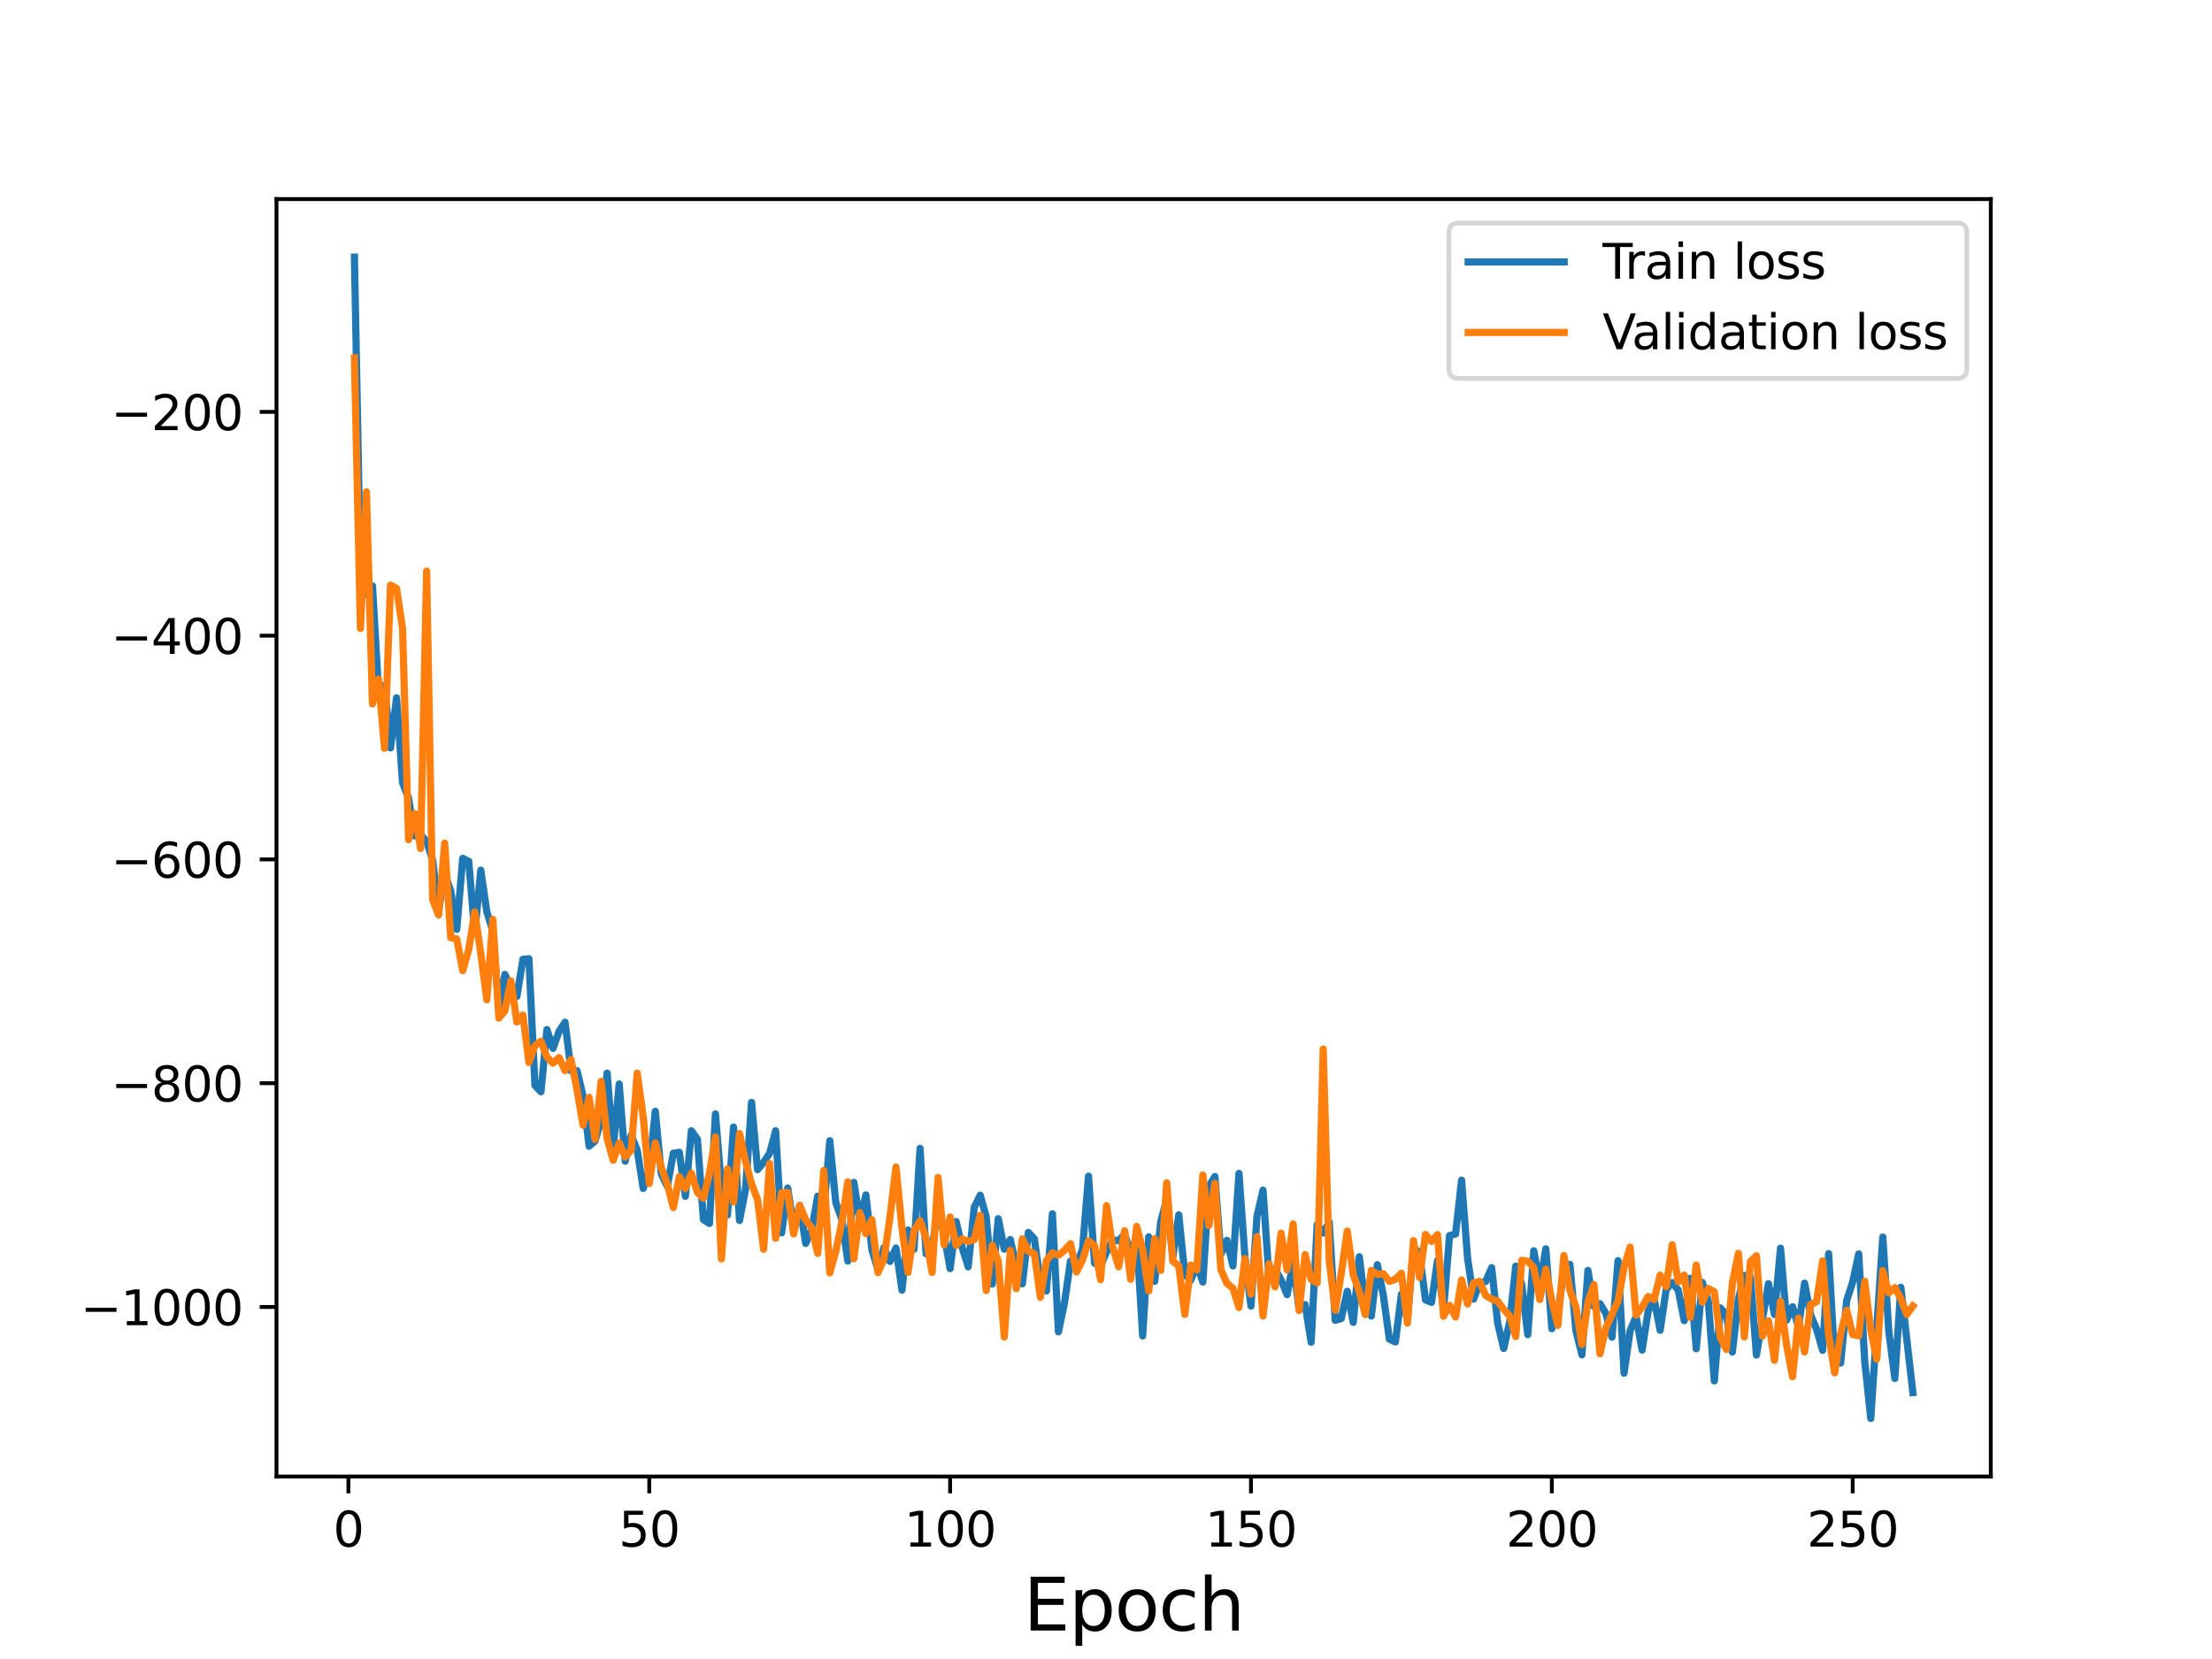 <?xml version="1.0" encoding="utf-8" standalone="no"?>
<!DOCTYPE svg PUBLIC "-//W3C//DTD SVG 1.1//EN"
  "http://www.w3.org/Graphics/SVG/1.1/DTD/svg11.dtd">
<svg height="345.6pt" version="1.1" viewBox="0 0 460.8 345.6" width="460.8pt" xmlns="http://www.w3.org/2000/svg" xmlns:xlink="http://www.w3.org/1999/xlink">
 <defs>
  <style type="text/css">*{stroke-linecap:butt;stroke-linejoin:round;}</style>
 </defs>
 <g id="figure_1">
  <g id="patch_1">
   <path d="M 0 345.6 
L 460.8 345.6 
L 460.8 0 
L 0 0 
z
" style="fill:#ffffff;"/>
  </g>
  <g id="axes_1">
   <g id="patch_2">
    <path d="M 57.6 307.584 
L 414.72 307.584 
L 414.72 41.472 
L 57.6 41.472 
z
" style="fill:#ffffff;"/>
   </g>
   <g id="matplotlib.axis_1">
    <g id="xtick_1">
     <g id="line2d_1">
      <defs>
       <path d="M 0 0 
L 0 3.5 
" id="mb87910856d" style="stroke:#000000;stroke-width:0.8;"/>
      </defs>
      <g>
       <use style="stroke:#000000;stroke-width:0.8;" x="72.579" xlink:href="#mb87910856d" y="307.584"/>
      </g>
     </g>
     <g id="text_1">
      <!-- 0 -->
      <g transform="translate(69.398 322.182)scale(0.1 -0.1)">
       <defs>
        <path d="M 2034 4250 
Q 1547 4250 1301 3770 
Q 1056 3291 1056 2328 
Q 1056 1369 1301 889 
Q 1547 409 2034 409 
Q 2525 409 2770 889 
Q 3016 1369 3016 2328 
Q 3016 3291 2770 3770 
Q 2525 4250 2034 4250 
z
M 2034 4750 
Q 2819 4750 3233 4129 
Q 3647 3509 3647 2328 
Q 3647 1150 3233 529 
Q 2819 -91 2034 -91 
Q 1250 -91 836 529 
Q 422 1150 422 2328 
Q 422 3509 836 4129 
Q 1250 4750 2034 4750 
z
" id="DejaVuSans-30" transform="scale(0.016)"/>
       </defs>
       <use xlink:href="#DejaVuSans-30"/>
      </g>
     </g>
    </g>
    <g id="xtick_2">
     <g id="line2d_2">
      <g>
       <use style="stroke:#000000;stroke-width:0.8;" x="135.254" xlink:href="#mb87910856d" y="307.584"/>
      </g>
     </g>
     <g id="text_2">
      <!-- 50 -->
      <g transform="translate(128.891 322.182)scale(0.1 -0.1)">
       <defs>
        <path d="M 691 4666 
L 3169 4666 
L 3169 4134 
L 1269 4134 
L 1269 2991 
Q 1406 3038 1543 3061 
Q 1681 3084 1819 3084 
Q 2600 3084 3056 2656 
Q 3513 2228 3513 1497 
Q 3513 744 3044 326 
Q 2575 -91 1722 -91 
Q 1428 -91 1123 -41 
Q 819 9 494 109 
L 494 744 
Q 775 591 1075 516 
Q 1375 441 1709 441 
Q 2250 441 2565 725 
Q 2881 1009 2881 1497 
Q 2881 1984 2565 2268 
Q 2250 2553 1709 2553 
Q 1456 2553 1204 2497 
Q 953 2441 691 2322 
L 691 4666 
z
" id="DejaVuSans-35" transform="scale(0.016)"/>
       </defs>
       <use xlink:href="#DejaVuSans-35"/>
       <use x="63.623" xlink:href="#DejaVuSans-30"/>
      </g>
     </g>
    </g>
    <g id="xtick_3">
     <g id="line2d_3">
      <g>
       <use style="stroke:#000000;stroke-width:0.8;" x="197.928" xlink:href="#mb87910856d" y="307.584"/>
      </g>
     </g>
     <g id="text_3">
      <!-- 100 -->
      <g transform="translate(188.385 322.182)scale(0.1 -0.1)">
       <defs>
        <path d="M 794 531 
L 1825 531 
L 1825 4091 
L 703 3866 
L 703 4441 
L 1819 4666 
L 2450 4666 
L 2450 531 
L 3481 531 
L 3481 0 
L 794 0 
L 794 531 
z
" id="DejaVuSans-31" transform="scale(0.016)"/>
       </defs>
       <use xlink:href="#DejaVuSans-31"/>
       <use x="63.623" xlink:href="#DejaVuSans-30"/>
       <use x="127.246" xlink:href="#DejaVuSans-30"/>
      </g>
     </g>
    </g>
    <g id="xtick_4">
     <g id="line2d_4">
      <g>
       <use style="stroke:#000000;stroke-width:0.8;" x="260.603" xlink:href="#mb87910856d" y="307.584"/>
      </g>
     </g>
     <g id="text_4">
      <!-- 150 -->
      <g transform="translate(251.059 322.182)scale(0.1 -0.1)">
       <use xlink:href="#DejaVuSans-31"/>
       <use x="63.623" xlink:href="#DejaVuSans-35"/>
       <use x="127.246" xlink:href="#DejaVuSans-30"/>
      </g>
     </g>
    </g>
    <g id="xtick_5">
     <g id="line2d_5">
      <g>
       <use style="stroke:#000000;stroke-width:0.8;" x="323.278" xlink:href="#mb87910856d" y="307.584"/>
      </g>
     </g>
     <g id="text_5">
      <!-- 200 -->
      <g transform="translate(313.734 322.182)scale(0.1 -0.1)">
       <defs>
        <path d="M 1228 531 
L 3431 531 
L 3431 0 
L 469 0 
L 469 531 
Q 828 903 1448 1529 
Q 2069 2156 2228 2338 
Q 2531 2678 2651 2914 
Q 2772 3150 2772 3378 
Q 2772 3750 2511 3984 
Q 2250 4219 1831 4219 
Q 1534 4219 1204 4116 
Q 875 4013 500 3803 
L 500 4441 
Q 881 4594 1212 4672 
Q 1544 4750 1819 4750 
Q 2544 4750 2975 4387 
Q 3406 4025 3406 3419 
Q 3406 3131 3298 2873 
Q 3191 2616 2906 2266 
Q 2828 2175 2409 1742 
Q 1991 1309 1228 531 
z
" id="DejaVuSans-32" transform="scale(0.016)"/>
       </defs>
       <use xlink:href="#DejaVuSans-32"/>
       <use x="63.623" xlink:href="#DejaVuSans-30"/>
       <use x="127.246" xlink:href="#DejaVuSans-30"/>
      </g>
     </g>
    </g>
    <g id="xtick_6">
     <g id="line2d_6">
      <g>
       <use style="stroke:#000000;stroke-width:0.8;" x="385.952" xlink:href="#mb87910856d" y="307.584"/>
      </g>
     </g>
     <g id="text_6">
      <!-- 250 -->
      <g transform="translate(376.409 322.182)scale(0.1 -0.1)">
       <use xlink:href="#DejaVuSans-32"/>
       <use x="63.623" xlink:href="#DejaVuSans-35"/>
       <use x="127.246" xlink:href="#DejaVuSans-30"/>
      </g>
     </g>
    </g>
    <g id="text_7">
     <!-- Epoch -->
     <g transform="translate(213.194 339.66)scale(0.15 -0.15)">
      <defs>
       <path d="M 628 4666 
L 3578 4666 
L 3578 4134 
L 1259 4134 
L 1259 2753 
L 3481 2753 
L 3481 2222 
L 1259 2222 
L 1259 531 
L 3634 531 
L 3634 0 
L 628 0 
L 628 4666 
z
" id="DejaVuSans-45" transform="scale(0.016)"/>
       <path d="M 1159 525 
L 1159 -1331 
L 581 -1331 
L 581 3500 
L 1159 3500 
L 1159 2969 
Q 1341 3281 1617 3432 
Q 1894 3584 2278 3584 
Q 2916 3584 3314 3078 
Q 3713 2572 3713 1747 
Q 3713 922 3314 415 
Q 2916 -91 2278 -91 
Q 1894 -91 1617 61 
Q 1341 213 1159 525 
z
M 3116 1747 
Q 3116 2381 2855 2742 
Q 2594 3103 2138 3103 
Q 1681 3103 1420 2742 
Q 1159 2381 1159 1747 
Q 1159 1113 1420 752 
Q 1681 391 2138 391 
Q 2594 391 2855 752 
Q 3116 1113 3116 1747 
z
" id="DejaVuSans-70" transform="scale(0.016)"/>
       <path d="M 1959 3097 
Q 1497 3097 1228 2736 
Q 959 2375 959 1747 
Q 959 1119 1226 758 
Q 1494 397 1959 397 
Q 2419 397 2687 759 
Q 2956 1122 2956 1747 
Q 2956 2369 2687 2733 
Q 2419 3097 1959 3097 
z
M 1959 3584 
Q 2709 3584 3137 3096 
Q 3566 2609 3566 1747 
Q 3566 888 3137 398 
Q 2709 -91 1959 -91 
Q 1206 -91 779 398 
Q 353 888 353 1747 
Q 353 2609 779 3096 
Q 1206 3584 1959 3584 
z
" id="DejaVuSans-6f" transform="scale(0.016)"/>
       <path d="M 3122 3366 
L 3122 2828 
Q 2878 2963 2633 3030 
Q 2388 3097 2138 3097 
Q 1578 3097 1268 2742 
Q 959 2388 959 1747 
Q 959 1106 1268 751 
Q 1578 397 2138 397 
Q 2388 397 2633 464 
Q 2878 531 3122 666 
L 3122 134 
Q 2881 22 2623 -34 
Q 2366 -91 2075 -91 
Q 1284 -91 818 406 
Q 353 903 353 1747 
Q 353 2603 823 3093 
Q 1294 3584 2113 3584 
Q 2378 3584 2631 3529 
Q 2884 3475 3122 3366 
z
" id="DejaVuSans-63" transform="scale(0.016)"/>
       <path d="M 3513 2113 
L 3513 0 
L 2938 0 
L 2938 2094 
Q 2938 2591 2744 2837 
Q 2550 3084 2163 3084 
Q 1697 3084 1428 2787 
Q 1159 2491 1159 1978 
L 1159 0 
L 581 0 
L 581 4863 
L 1159 4863 
L 1159 2956 
Q 1366 3272 1645 3428 
Q 1925 3584 2291 3584 
Q 2894 3584 3203 3211 
Q 3513 2838 3513 2113 
z
" id="DejaVuSans-68" transform="scale(0.016)"/>
      </defs>
      <use xlink:href="#DejaVuSans-45"/>
      <use x="63.184" xlink:href="#DejaVuSans-70"/>
      <use x="126.66" xlink:href="#DejaVuSans-6f"/>
      <use x="187.842" xlink:href="#DejaVuSans-63"/>
      <use x="242.822" xlink:href="#DejaVuSans-68"/>
     </g>
    </g>
   </g>
   <g id="matplotlib.axis_2">
    <g id="ytick_1">
     <g id="line2d_7">
      <defs>
       <path d="M 0 0 
L -3.5 0 
" id="m7c28dd3a28" style="stroke:#000000;stroke-width:0.8;"/>
      </defs>
      <g>
       <use style="stroke:#000000;stroke-width:0.8;" x="57.6" xlink:href="#m7c28dd3a28" y="272.265"/>
      </g>
     </g>
     <g id="text_8">
      <!-- −1000 -->
      <g transform="translate(16.77 276.064)scale(0.1 -0.1)">
       <defs>
        <path d="M 678 2272 
L 4684 2272 
L 4684 1741 
L 678 1741 
L 678 2272 
z
" id="DejaVuSans-2212" transform="scale(0.016)"/>
       </defs>
       <use xlink:href="#DejaVuSans-2212"/>
       <use x="83.789" xlink:href="#DejaVuSans-31"/>
       <use x="147.412" xlink:href="#DejaVuSans-30"/>
       <use x="211.035" xlink:href="#DejaVuSans-30"/>
       <use x="274.658" xlink:href="#DejaVuSans-30"/>
      </g>
     </g>
    </g>
    <g id="ytick_2">
     <g id="line2d_8">
      <g>
       <use style="stroke:#000000;stroke-width:0.8;" x="57.6" xlink:href="#m7c28dd3a28" y="225.649"/>
      </g>
     </g>
     <g id="text_9">
      <!-- −800 -->
      <g transform="translate(23.133 229.449)scale(0.1 -0.1)">
       <defs>
        <path d="M 2034 2216 
Q 1584 2216 1326 1975 
Q 1069 1734 1069 1313 
Q 1069 891 1326 650 
Q 1584 409 2034 409 
Q 2484 409 2743 651 
Q 3003 894 3003 1313 
Q 3003 1734 2745 1975 
Q 2488 2216 2034 2216 
z
M 1403 2484 
Q 997 2584 770 2862 
Q 544 3141 544 3541 
Q 544 4100 942 4425 
Q 1341 4750 2034 4750 
Q 2731 4750 3128 4425 
Q 3525 4100 3525 3541 
Q 3525 3141 3298 2862 
Q 3072 2584 2669 2484 
Q 3125 2378 3379 2068 
Q 3634 1759 3634 1313 
Q 3634 634 3220 271 
Q 2806 -91 2034 -91 
Q 1263 -91 848 271 
Q 434 634 434 1313 
Q 434 1759 690 2068 
Q 947 2378 1403 2484 
z
M 1172 3481 
Q 1172 3119 1398 2916 
Q 1625 2713 2034 2713 
Q 2441 2713 2670 2916 
Q 2900 3119 2900 3481 
Q 2900 3844 2670 4047 
Q 2441 4250 2034 4250 
Q 1625 4250 1398 4047 
Q 1172 3844 1172 3481 
z
" id="DejaVuSans-38" transform="scale(0.016)"/>
       </defs>
       <use xlink:href="#DejaVuSans-2212"/>
       <use x="83.789" xlink:href="#DejaVuSans-38"/>
       <use x="147.412" xlink:href="#DejaVuSans-30"/>
       <use x="211.035" xlink:href="#DejaVuSans-30"/>
      </g>
     </g>
    </g>
    <g id="ytick_3">
     <g id="line2d_9">
      <g>
       <use style="stroke:#000000;stroke-width:0.8;" x="57.6" xlink:href="#m7c28dd3a28" y="179.034"/>
      </g>
     </g>
     <g id="text_10">
      <!-- −600 -->
      <g transform="translate(23.133 182.833)scale(0.1 -0.1)">
       <defs>
        <path d="M 2113 2584 
Q 1688 2584 1439 2293 
Q 1191 2003 1191 1497 
Q 1191 994 1439 701 
Q 1688 409 2113 409 
Q 2538 409 2786 701 
Q 3034 994 3034 1497 
Q 3034 2003 2786 2293 
Q 2538 2584 2113 2584 
z
M 3366 4563 
L 3366 3988 
Q 3128 4100 2886 4159 
Q 2644 4219 2406 4219 
Q 1781 4219 1451 3797 
Q 1122 3375 1075 2522 
Q 1259 2794 1537 2939 
Q 1816 3084 2150 3084 
Q 2853 3084 3261 2657 
Q 3669 2231 3669 1497 
Q 3669 778 3244 343 
Q 2819 -91 2113 -91 
Q 1303 -91 875 529 
Q 447 1150 447 2328 
Q 447 3434 972 4092 
Q 1497 4750 2381 4750 
Q 2619 4750 2861 4703 
Q 3103 4656 3366 4563 
z
" id="DejaVuSans-36" transform="scale(0.016)"/>
       </defs>
       <use xlink:href="#DejaVuSans-2212"/>
       <use x="83.789" xlink:href="#DejaVuSans-36"/>
       <use x="147.412" xlink:href="#DejaVuSans-30"/>
       <use x="211.035" xlink:href="#DejaVuSans-30"/>
      </g>
     </g>
    </g>
    <g id="ytick_4">
     <g id="line2d_10">
      <g>
       <use style="stroke:#000000;stroke-width:0.8;" x="57.6" xlink:href="#m7c28dd3a28" y="132.418"/>
      </g>
     </g>
     <g id="text_11">
      <!-- −400 -->
      <g transform="translate(23.133 136.217)scale(0.1 -0.1)">
       <defs>
        <path d="M 2419 4116 
L 825 1625 
L 2419 1625 
L 2419 4116 
z
M 2253 4666 
L 3047 4666 
L 3047 1625 
L 3713 1625 
L 3713 1100 
L 3047 1100 
L 3047 0 
L 2419 0 
L 2419 1100 
L 313 1100 
L 313 1709 
L 2253 4666 
z
" id="DejaVuSans-34" transform="scale(0.016)"/>
       </defs>
       <use xlink:href="#DejaVuSans-2212"/>
       <use x="83.789" xlink:href="#DejaVuSans-34"/>
       <use x="147.412" xlink:href="#DejaVuSans-30"/>
       <use x="211.035" xlink:href="#DejaVuSans-30"/>
      </g>
     </g>
    </g>
    <g id="ytick_5">
     <g id="line2d_11">
      <g>
       <use style="stroke:#000000;stroke-width:0.8;" x="57.6" xlink:href="#m7c28dd3a28" y="85.802"/>
      </g>
     </g>
     <g id="text_12">
      <!-- −200 -->
      <g transform="translate(23.133 89.601)scale(0.1 -0.1)">
       <use xlink:href="#DejaVuSans-2212"/>
       <use x="83.789" xlink:href="#DejaVuSans-32"/>
       <use x="147.412" xlink:href="#DejaVuSans-30"/>
       <use x="211.035" xlink:href="#DejaVuSans-30"/>
      </g>
     </g>
    </g>
   </g>
   <g id="line2d_12">
    <path clip-path="url(#pfa59837ec4)" d="M 73.833 53.568 
L 75.086 118.46 
L 76.34 123.915 
L 77.593 122.057 
L 78.847 143.836 
L 80.1 142.772 
L 81.354 155.805 
L 82.607 145.36 
L 83.861 163.068 
L 85.114 166.293 
L 86.368 174.125 
L 87.621 173.877 
L 88.875 175.278 
L 90.128 179.2 
L 91.382 189.589 
L 92.635 181.974 
L 93.889 185.549 
L 95.142 193.615 
L 96.396 178.803 
L 97.649 179.433 
L 98.903 194.463 
L 100.156 181.269 
L 101.41 189.915 
L 102.663 193.969 
L 103.917 210.053 
L 105.17 202.98 
L 106.424 205.729 
L 107.677 207.585 
L 108.931 199.847 
L 110.184 199.721 
L 111.438 226.137 
L 112.691 227.436 
L 113.944 214.475 
L 115.198 218.4 
L 116.451 214.886 
L 117.705 212.947 
L 118.958 223.051 
L 120.212 223.052 
L 121.465 228.363 
L 122.719 238.777 
L 123.972 237.691 
L 125.226 233.28 
L 126.479 223.546 
L 127.733 239.404 
L 128.986 225.817 
L 130.24 241.896 
L 131.493 236.465 
L 132.747 239.621 
L 134 247.584 
L 135.254 243.578 
L 136.507 231.499 
L 137.761 244.53 
L 139.014 247.148 
L 140.268 240.24 
L 141.521 240.055 
L 142.775 249.216 
L 144.028 235.556 
L 145.282 237.319 
L 146.535 254.075 
L 147.789 254.869 
L 149.042 232.049 
L 150.296 247.424 
L 151.549 253.109 
L 152.803 234.789 
L 154.056 254.248 
L 155.31 247.735 
L 156.563 229.645 
L 157.817 243.665 
L 159.07 242.171 
L 160.324 240.24 
L 161.577 235.569 
L 162.831 256.839 
L 164.084 247.483 
L 165.338 255.538 
L 166.591 251.13 
L 167.845 259.031 
L 169.098 256.086 
L 170.352 249.188 
L 171.605 252.454 
L 172.859 237.628 
L 174.112 250.526 
L 175.366 254.034 
L 176.619 262.695 
L 177.873 246.314 
L 179.126 254.211 
L 180.38 248.921 
L 181.633 260.329 
L 182.887 264.48 
L 184.14 259.896 
L 185.394 262.78 
L 186.647 259.984 
L 187.901 268.767 
L 189.154 256.24 
L 190.408 260.241 
L 191.661 239.218 
L 192.915 261.182 
L 194.168 260.21 
L 195.421 251.205 
L 196.675 257.264 
L 197.928 264.268 
L 199.182 254.469 
L 200.435 259.873 
L 201.689 263.9 
L 202.942 251.526 
L 204.196 248.982 
L 205.449 253.518 
L 206.703 267.494 
L 207.956 253.874 
L 209.21 260.221 
L 210.463 258.224 
L 211.717 263.839 
L 212.97 267.448 
L 214.224 256.735 
L 215.477 258.09 
L 216.731 267.128 
L 217.984 268.948 
L 219.238 252.859 
L 220.491 277.449 
L 221.745 271.472 
L 222.998 262.714 
L 224.252 263.517 
L 225.505 260.233 
L 226.759 245.017 
L 228.012 263.148 
L 229.266 263.66 
L 230.519 260.804 
L 231.773 258.237 
L 233.026 258.481 
L 234.28 257.084 
L 235.533 261.024 
L 236.787 257.877 
L 238.04 278.304 
L 239.294 257.663 
L 240.547 266.934 
L 241.801 254.473 
L 243.054 249.87 
L 244.308 261.926 
L 245.561 253.08 
L 246.815 265.493 
L 248.068 266.677 
L 249.322 263.406 
L 250.575 267.083 
L 251.829 247.167 
L 253.082 245.087 
L 254.336 261.275 
L 255.589 258.388 
L 256.843 263.712 
L 258.096 244.437 
L 259.35 261.881 
L 260.603 272.083 
L 261.857 253.332 
L 263.11 247.924 
L 264.364 266.268 
L 265.617 264.346 
L 266.871 266.617 
L 268.124 269.697 
L 269.378 263.097 
L 270.631 272.738 
L 271.885 271.764 
L 273.138 279.615 
L 274.392 255.109 
L 275.645 256.866 
L 276.899 254.578 
L 278.152 275.047 
L 279.405 274.683 
L 280.659 269.003 
L 281.912 275.473 
L 283.166 261.8 
L 284.419 271.966 
L 285.673 274.161 
L 286.926 263.453 
L 288.18 269.886 
L 289.433 278.977 
L 290.687 279.553 
L 291.94 269.605 
L 293.194 274.878 
L 294.447 259.867 
L 295.701 261.02 
L 296.954 270.793 
L 298.208 271.306 
L 299.461 262.596 
L 300.715 272.866 
L 301.968 257.399 
L 303.222 257.062 
L 304.475 245.843 
L 305.729 262.118 
L 306.982 270.632 
L 308.236 267.234 
L 309.489 266.974 
L 310.743 264.079 
L 311.996 275.659 
L 313.25 280.923 
L 314.503 275.327 
L 315.757 263.761 
L 317.01 267.603 
L 318.264 278.034 
L 319.517 260.573 
L 320.771 267.519 
L 322.024 260.152 
L 323.278 276.789 
L 324.531 273.634 
L 325.785 264.555 
L 327.038 263.389 
L 328.292 277.209 
L 329.545 282.235 
L 330.799 264.647 
L 332.052 272.134 
L 333.306 271.579 
L 334.559 273.661 
L 335.813 278.554 
L 337.066 262.623 
L 338.32 286.05 
L 339.573 277.227 
L 340.827 274.276 
L 342.08 281.249 
L 343.334 273.173 
L 344.587 270.689 
L 345.841 277.121 
L 347.094 268.636 
L 348.348 267.188 
L 349.601 268.747 
L 350.855 275.12 
L 352.108 266.295 
L 353.362 280.976 
L 354.615 267.141 
L 355.869 271.057 
L 357.122 287.662 
L 358.376 272.46 
L 359.629 273.933 
L 360.882 281.657 
L 362.136 270.582 
L 363.389 265.699 
L 364.643 266.016 
L 365.896 282.279 
L 368.403 267.417 
L 369.657 273.826 
L 370.91 260.011 
L 372.164 275.033 
L 373.417 272.214 
L 374.671 276.469 
L 375.924 267.307 
L 377.178 273.891 
L 378.431 276.932 
L 379.685 281.297 
L 380.938 261.163 
L 382.192 283.219 
L 383.445 283.954 
L 384.699 270.921 
L 385.952 267.049 
L 387.206 261.222 
L 388.459 283.602 
L 389.713 295.488 
L 392.22 257.708 
L 393.473 277.381 
L 394.727 287.147 
L 395.98 268.158 
L 398.487 290.099 
L 398.487 290.099 
" style="fill:none;stroke:#1f77b4;stroke-linecap:square;stroke-width:1.5;"/>
   </g>
   <g id="line2d_13">
    <path clip-path="url(#pfa59837ec4)" d="M 73.833 74.564 
L 75.086 130.918 
L 76.34 102.464 
L 77.593 146.64 
L 78.847 141.469 
L 80.1 155.883 
L 81.354 121.88 
L 82.607 122.586 
L 83.861 130.923 
L 85.114 174.919 
L 86.368 169.471 
L 87.621 176.763 
L 88.875 118.966 
L 90.128 187.447 
L 91.382 190.608 
L 92.635 175.637 
L 93.889 195.321 
L 95.142 195.584 
L 96.396 202.197 
L 97.649 197.821 
L 98.903 189.984 
L 100.156 198.629 
L 101.41 208.271 
L 102.663 191.516 
L 103.917 212.079 
L 105.17 210.596 
L 106.424 204.338 
L 107.677 212.912 
L 108.931 211.436 
L 110.184 221.338 
L 111.438 217.826 
L 112.691 216.913 
L 113.944 220.213 
L 115.198 221.496 
L 116.451 220.323 
L 117.705 223.012 
L 118.958 220.715 
L 120.212 227.047 
L 121.465 234.4 
L 122.719 228.586 
L 123.972 237.354 
L 125.226 225.262 
L 126.479 237.159 
L 127.733 241.7 
L 128.986 238.103 
L 130.24 241.016 
L 131.493 239.612 
L 132.747 223.549 
L 134 232.704 
L 135.254 246.542 
L 136.507 238.113 
L 137.761 243.232 
L 139.014 246.693 
L 140.268 251.563 
L 141.521 245.117 
L 142.775 247.604 
L 144.028 244.422 
L 145.282 248.39 
L 146.535 249.594 
L 147.789 244.472 
L 149.042 236.853 
L 150.296 262.254 
L 151.549 243.51 
L 152.803 250.393 
L 154.056 236.148 
L 155.31 241.916 
L 156.563 246.666 
L 157.817 249.883 
L 159.07 260.234 
L 160.324 242.398 
L 161.577 257.95 
L 162.831 248.46 
L 164.084 248.423 
L 165.338 257.05 
L 166.591 251.122 
L 167.845 254.129 
L 169.098 255.812 
L 170.352 261.111 
L 171.605 243.827 
L 172.859 265.165 
L 174.112 260.678 
L 175.366 254.643 
L 176.619 246.203 
L 177.873 262.211 
L 179.126 252.629 
L 180.38 256.998 
L 181.633 254.088 
L 182.887 265.105 
L 184.14 262.339 
L 185.394 253.531 
L 186.647 243.121 
L 187.901 255.93 
L 189.154 265.053 
L 190.408 256.458 
L 191.661 254.332 
L 192.915 257.872 
L 194.168 265.082 
L 195.421 245.276 
L 196.675 259.334 
L 197.928 253.519 
L 199.182 259.446 
L 200.435 258.091 
L 201.689 258.613 
L 202.942 258.243 
L 204.196 253.181 
L 205.449 268.835 
L 206.703 259.409 
L 207.956 262.7 
L 209.21 278.526 
L 210.463 260.465 
L 211.717 268.436 
L 212.97 258.09 
L 214.224 260.654 
L 215.477 261.174 
L 216.731 270.243 
L 217.984 262.651 
L 219.238 261.009 
L 220.491 261.487 
L 221.745 260.48 
L 222.998 259.077 
L 224.252 264.997 
L 225.505 262.493 
L 226.759 258.525 
L 228.012 259.505 
L 229.266 266.581 
L 230.519 251.169 
L 231.773 259.717 
L 233.026 263.9 
L 234.28 256.387 
L 235.533 266.494 
L 236.787 255.483 
L 238.04 260.359 
L 239.294 268.924 
L 240.547 258.048 
L 241.801 264.651 
L 243.054 246.422 
L 244.308 262.717 
L 245.561 263.697 
L 246.815 273.8 
L 248.068 263.546 
L 249.322 264.563 
L 250.575 244.764 
L 251.829 255.302 
L 253.082 246.545 
L 254.336 264.467 
L 255.589 267.339 
L 256.843 268.373 
L 258.096 272.374 
L 259.35 262.177 
L 260.603 269.579 
L 261.857 257.611 
L 263.11 274.154 
L 264.364 263.265 
L 265.617 268.066 
L 266.871 256.871 
L 268.124 264.54 
L 269.378 254.964 
L 270.631 273.024 
L 271.885 261.357 
L 273.138 266.515 
L 274.392 267.257 
L 275.645 218.542 
L 276.899 262.527 
L 278.152 272.957 
L 279.405 265.31 
L 280.659 256.455 
L 281.912 265.572 
L 283.166 269.071 
L 284.419 273.859 
L 285.673 264.658 
L 286.926 265.482 
L 288.18 265.356 
L 289.433 266.926 
L 290.687 266.52 
L 291.94 265.221 
L 293.194 275.626 
L 294.447 258.445 
L 295.701 266.122 
L 296.954 257.157 
L 298.208 258.617 
L 299.461 257.184 
L 300.715 274.212 
L 301.968 271.932 
L 303.222 274.359 
L 304.475 266.636 
L 305.729 271.642 
L 306.982 267.27 
L 308.236 266.94 
L 309.489 269.874 
L 310.743 270.63 
L 311.996 271.061 
L 313.25 272.779 
L 314.503 274.117 
L 315.757 278.44 
L 317.01 262.563 
L 318.264 262.724 
L 319.517 264.109 
L 320.771 270.714 
L 322.024 264.409 
L 323.278 270.971 
L 324.531 276.1 
L 325.785 261.548 
L 327.038 268.821 
L 328.292 272.216 
L 329.545 280.057 
L 330.799 271.25 
L 332.052 267.629 
L 333.306 282.015 
L 334.559 276.569 
L 337.066 271.058 
L 338.32 264 
L 339.573 259.8 
L 340.827 273.971 
L 342.08 272.29 
L 343.334 270.104 
L 344.587 270.714 
L 345.841 265.632 
L 347.094 268.045 
L 348.348 259.306 
L 349.601 267.006 
L 350.855 265.627 
L 352.108 274.409 
L 353.362 263.544 
L 354.615 271.27 
L 355.869 268.407 
L 357.122 269.12 
L 358.376 278.595 
L 359.629 281.116 
L 360.882 267.294 
L 362.136 261.094 
L 363.389 278.505 
L 364.643 262.826 
L 365.896 261.61 
L 367.15 278.318 
L 368.403 275.151 
L 369.657 283.379 
L 370.91 271.106 
L 372.164 280.118 
L 373.417 286.798 
L 374.671 274.576 
L 375.924 281.639 
L 377.178 271.777 
L 378.431 271.162 
L 379.685 262.678 
L 380.938 277.997 
L 382.192 285.998 
L 383.445 277.772 
L 384.699 272.968 
L 385.952 278.002 
L 387.206 278.266 
L 388.459 266.922 
L 389.713 277.098 
L 390.966 283.124 
L 392.22 264.705 
L 393.473 269.331 
L 394.727 268.235 
L 395.98 270.519 
L 397.234 273.82 
L 398.487 272.066 
L 398.487 272.066 
" style="fill:none;stroke:#ff7f0e;stroke-linecap:square;stroke-width:1.5;"/>
   </g>
   <g id="patch_3">
    <path d="M 57.6 307.584 
L 57.6 41.472 
" style="fill:none;stroke:#000000;stroke-linecap:square;stroke-linejoin:miter;stroke-width:0.8;"/>
   </g>
   <g id="patch_4">
    <path d="M 414.72 307.584 
L 414.72 41.472 
" style="fill:none;stroke:#000000;stroke-linecap:square;stroke-linejoin:miter;stroke-width:0.8;"/>
   </g>
   <g id="patch_5">
    <path d="M 57.6 307.584 
L 414.72 307.584 
" style="fill:none;stroke:#000000;stroke-linecap:square;stroke-linejoin:miter;stroke-width:0.8;"/>
   </g>
   <g id="patch_6">
    <path d="M 57.6 41.472 
L 414.72 41.472 
" style="fill:none;stroke:#000000;stroke-linecap:square;stroke-linejoin:miter;stroke-width:0.8;"/>
   </g>
   <g id="legend_1">
    <g id="patch_7">
     <path d="M 303.845 78.828 
L 407.72 78.828 
Q 409.72 78.828 409.72 76.828 
L 409.72 48.472 
Q 409.72 46.472 407.72 46.472 
L 303.845 46.472 
Q 301.845 46.472 301.845 48.472 
L 301.845 76.828 
Q 301.845 78.828 303.845 78.828 
z
" style="fill:#ffffff;opacity:0.8;stroke:#cccccc;stroke-linejoin:miter;"/>
    </g>
    <g id="line2d_14">
     <path d="M 305.845 54.57 
L 325.845 54.57 
" style="fill:none;stroke:#1f77b4;stroke-linecap:square;stroke-width:1.5;"/>
    </g>
    <g id="line2d_15"/>
    <g id="text_13">
     <!-- Train loss -->
     <g transform="translate(333.845 58.07)scale(0.1 -0.1)">
      <defs>
       <path d="M -19 4666 
L 3928 4666 
L 3928 4134 
L 2272 4134 
L 2272 0 
L 1638 0 
L 1638 4134 
L -19 4134 
L -19 4666 
z
" id="DejaVuSans-54" transform="scale(0.016)"/>
       <path d="M 2631 2963 
Q 2534 3019 2420 3045 
Q 2306 3072 2169 3072 
Q 1681 3072 1420 2755 
Q 1159 2438 1159 1844 
L 1159 0 
L 581 0 
L 581 3500 
L 1159 3500 
L 1159 2956 
Q 1341 3275 1631 3429 
Q 1922 3584 2338 3584 
Q 2397 3584 2469 3576 
Q 2541 3569 2628 3553 
L 2631 2963 
z
" id="DejaVuSans-72" transform="scale(0.016)"/>
       <path d="M 2194 1759 
Q 1497 1759 1228 1600 
Q 959 1441 959 1056 
Q 959 750 1161 570 
Q 1363 391 1709 391 
Q 2188 391 2477 730 
Q 2766 1069 2766 1631 
L 2766 1759 
L 2194 1759 
z
M 3341 1997 
L 3341 0 
L 2766 0 
L 2766 531 
Q 2569 213 2275 61 
Q 1981 -91 1556 -91 
Q 1019 -91 701 211 
Q 384 513 384 1019 
Q 384 1609 779 1909 
Q 1175 2209 1959 2209 
L 2766 2209 
L 2766 2266 
Q 2766 2663 2505 2880 
Q 2244 3097 1772 3097 
Q 1472 3097 1187 3025 
Q 903 2953 641 2809 
L 641 3341 
Q 956 3463 1253 3523 
Q 1550 3584 1831 3584 
Q 2591 3584 2966 3190 
Q 3341 2797 3341 1997 
z
" id="DejaVuSans-61" transform="scale(0.016)"/>
       <path d="M 603 3500 
L 1178 3500 
L 1178 0 
L 603 0 
L 603 3500 
z
M 603 4863 
L 1178 4863 
L 1178 4134 
L 603 4134 
L 603 4863 
z
" id="DejaVuSans-69" transform="scale(0.016)"/>
       <path d="M 3513 2113 
L 3513 0 
L 2938 0 
L 2938 2094 
Q 2938 2591 2744 2837 
Q 2550 3084 2163 3084 
Q 1697 3084 1428 2787 
Q 1159 2491 1159 1978 
L 1159 0 
L 581 0 
L 581 3500 
L 1159 3500 
L 1159 2956 
Q 1366 3272 1645 3428 
Q 1925 3584 2291 3584 
Q 2894 3584 3203 3211 
Q 3513 2838 3513 2113 
z
" id="DejaVuSans-6e" transform="scale(0.016)"/>
       <path id="DejaVuSans-20" transform="scale(0.016)"/>
       <path d="M 603 4863 
L 1178 4863 
L 1178 0 
L 603 0 
L 603 4863 
z
" id="DejaVuSans-6c" transform="scale(0.016)"/>
       <path d="M 2834 3397 
L 2834 2853 
Q 2591 2978 2328 3040 
Q 2066 3103 1784 3103 
Q 1356 3103 1142 2972 
Q 928 2841 928 2578 
Q 928 2378 1081 2264 
Q 1234 2150 1697 2047 
L 1894 2003 
Q 2506 1872 2764 1633 
Q 3022 1394 3022 966 
Q 3022 478 2636 193 
Q 2250 -91 1575 -91 
Q 1294 -91 989 -36 
Q 684 19 347 128 
L 347 722 
Q 666 556 975 473 
Q 1284 391 1588 391 
Q 1994 391 2212 530 
Q 2431 669 2431 922 
Q 2431 1156 2273 1281 
Q 2116 1406 1581 1522 
L 1381 1569 
Q 847 1681 609 1914 
Q 372 2147 372 2553 
Q 372 3047 722 3315 
Q 1072 3584 1716 3584 
Q 2034 3584 2315 3537 
Q 2597 3491 2834 3397 
z
" id="DejaVuSans-73" transform="scale(0.016)"/>
      </defs>
      <use xlink:href="#DejaVuSans-54"/>
      <use x="46.334" xlink:href="#DejaVuSans-72"/>
      <use x="87.447" xlink:href="#DejaVuSans-61"/>
      <use x="148.727" xlink:href="#DejaVuSans-69"/>
      <use x="176.51" xlink:href="#DejaVuSans-6e"/>
      <use x="239.889" xlink:href="#DejaVuSans-20"/>
      <use x="271.676" xlink:href="#DejaVuSans-6c"/>
      <use x="299.459" xlink:href="#DejaVuSans-6f"/>
      <use x="360.641" xlink:href="#DejaVuSans-73"/>
      <use x="412.74" xlink:href="#DejaVuSans-73"/>
     </g>
    </g>
    <g id="line2d_16">
     <path d="M 305.845 69.249 
L 325.845 69.249 
" style="fill:none;stroke:#ff7f0e;stroke-linecap:square;stroke-width:1.5;"/>
    </g>
    <g id="line2d_17"/>
    <g id="text_14">
     <!-- Validation loss -->
     <g transform="translate(333.845 72.749)scale(0.1 -0.1)">
      <defs>
       <path d="M 1831 0 
L 50 4666 
L 709 4666 
L 2188 738 
L 3669 4666 
L 4325 4666 
L 2547 0 
L 1831 0 
z
" id="DejaVuSans-56" transform="scale(0.016)"/>
       <path d="M 2906 2969 
L 2906 4863 
L 3481 4863 
L 3481 0 
L 2906 0 
L 2906 525 
Q 2725 213 2448 61 
Q 2172 -91 1784 -91 
Q 1150 -91 751 415 
Q 353 922 353 1747 
Q 353 2572 751 3078 
Q 1150 3584 1784 3584 
Q 2172 3584 2448 3432 
Q 2725 3281 2906 2969 
z
M 947 1747 
Q 947 1113 1208 752 
Q 1469 391 1925 391 
Q 2381 391 2643 752 
Q 2906 1113 2906 1747 
Q 2906 2381 2643 2742 
Q 2381 3103 1925 3103 
Q 1469 3103 1208 2742 
Q 947 2381 947 1747 
z
" id="DejaVuSans-64" transform="scale(0.016)"/>
       <path d="M 1172 4494 
L 1172 3500 
L 2356 3500 
L 2356 3053 
L 1172 3053 
L 1172 1153 
Q 1172 725 1289 603 
Q 1406 481 1766 481 
L 2356 481 
L 2356 0 
L 1766 0 
Q 1100 0 847 248 
Q 594 497 594 1153 
L 594 3053 
L 172 3053 
L 172 3500 
L 594 3500 
L 594 4494 
L 1172 4494 
z
" id="DejaVuSans-74" transform="scale(0.016)"/>
      </defs>
      <use xlink:href="#DejaVuSans-56"/>
      <use x="60.658" xlink:href="#DejaVuSans-61"/>
      <use x="121.938" xlink:href="#DejaVuSans-6c"/>
      <use x="149.721" xlink:href="#DejaVuSans-69"/>
      <use x="177.504" xlink:href="#DejaVuSans-64"/>
      <use x="240.98" xlink:href="#DejaVuSans-61"/>
      <use x="302.26" xlink:href="#DejaVuSans-74"/>
      <use x="341.469" xlink:href="#DejaVuSans-69"/>
      <use x="369.252" xlink:href="#DejaVuSans-6f"/>
      <use x="430.434" xlink:href="#DejaVuSans-6e"/>
      <use x="493.812" xlink:href="#DejaVuSans-20"/>
      <use x="525.6" xlink:href="#DejaVuSans-6c"/>
      <use x="553.383" xlink:href="#DejaVuSans-6f"/>
      <use x="614.564" xlink:href="#DejaVuSans-73"/>
      <use x="666.664" xlink:href="#DejaVuSans-73"/>
     </g>
    </g>
   </g>
  </g>
 </g>
 <defs>
  <clipPath id="pfa59837ec4">
   <rect height="266.112" width="357.12" x="57.6" y="41.472"/>
  </clipPath>
 </defs>
</svg>
